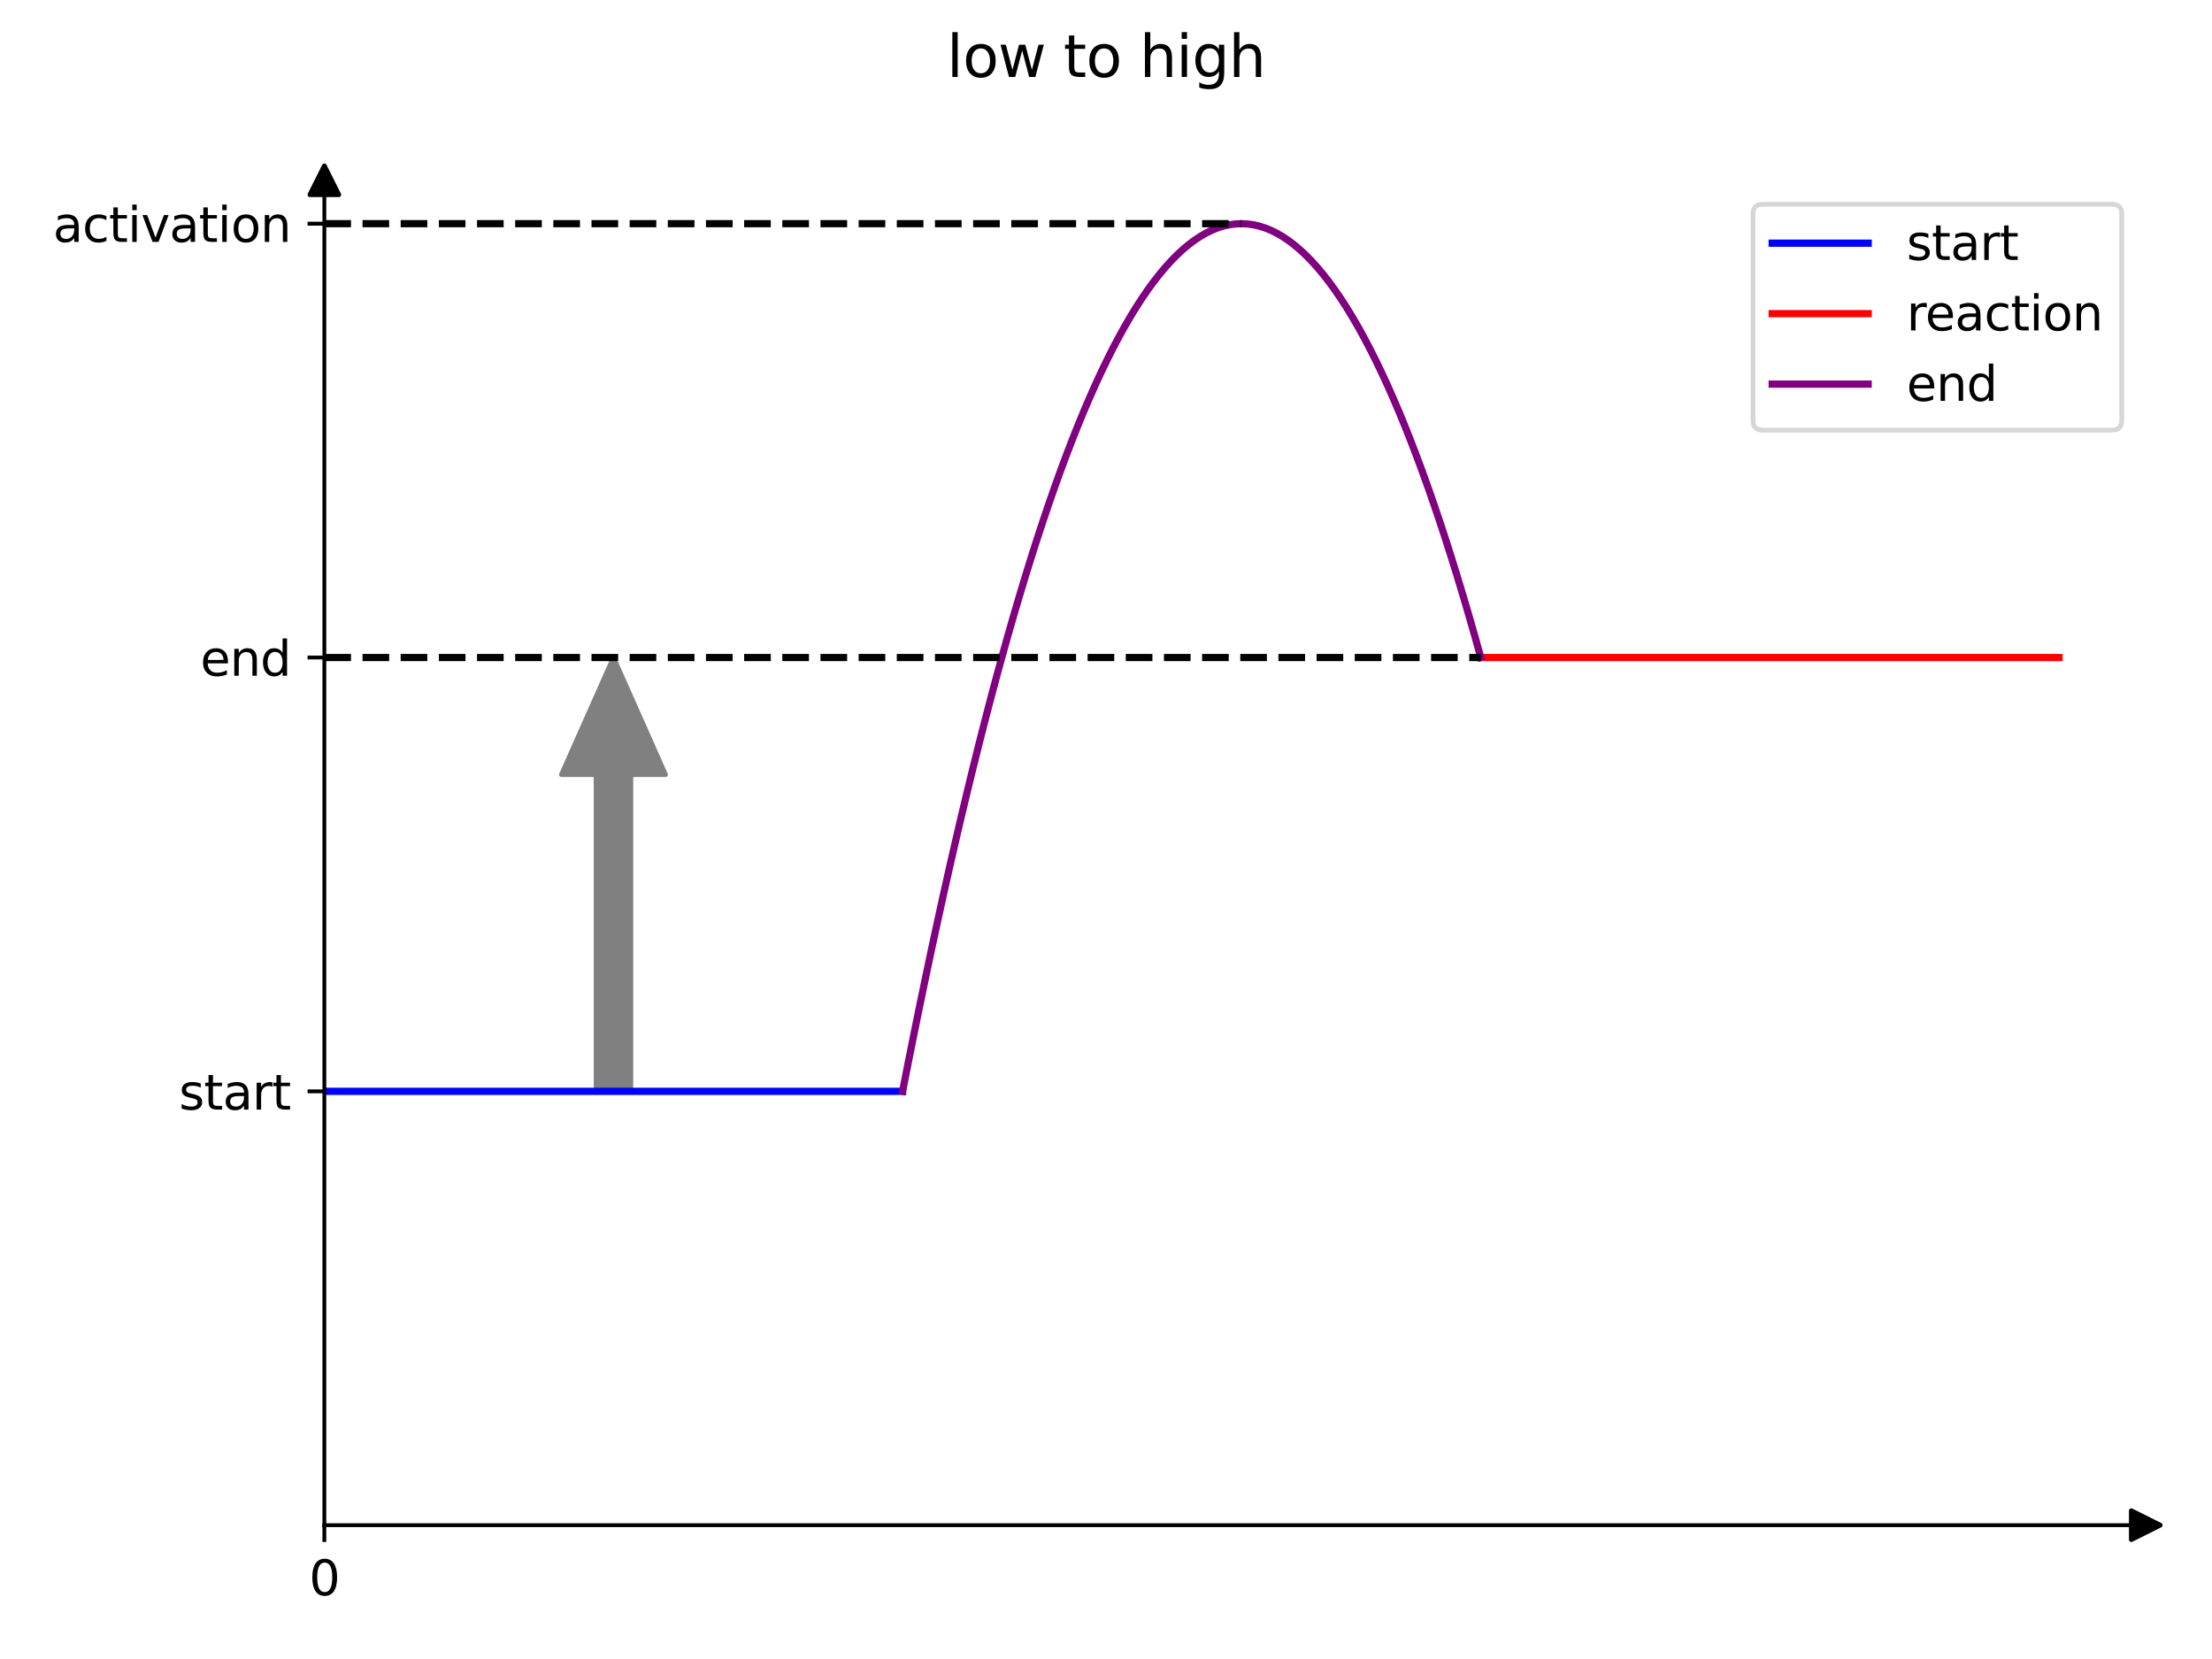 <?xml version="1.0" encoding="utf-8" standalone="no"?>
<!DOCTYPE svg PUBLIC "-//W3C//DTD SVG 1.1//EN"
  "http://www.w3.org/Graphics/SVG/1.1/DTD/svg11.dtd">
<svg xmlns:xlink="http://www.w3.org/1999/xlink" width="460.8pt" height="345.6pt" viewBox="0 0 460.8 345.6" xmlns="http://www.w3.org/2000/svg" version="1.1">
 <defs>
  <style type="text/css">*{stroke-linejoin: round; stroke-linecap: butt}</style>
 </defs>
 <g id="figure_1">
  <g id="patch_1">
   <path d="M 0 345.6 
L 460.8 345.6 
L 460.8 0 
L 0 0 
z
" style="fill: #ffffff"/>
  </g>
  <g id="axes_1">
   <g id="patch_2">
    <path d="M 67.57 317.72 
L 447 317.72 
L 447 37.56 
L 67.57 37.56 
z
" style="fill: #ffffff"/>
   </g>
   <g id="patch_3">
    <path d="M 127.797 136.972 
L 138.638 161.373 
L 131.411 161.373 
L 131.411 227.346 
L 124.183 227.346 
L 124.183 161.373 
L 116.956 161.373 
z
" clip-path="url(#p45e2ec117b)" style="fill: #808080; stroke: #808080; stroke-linejoin: miter"/>
   </g>
   <g id="matplotlib.axis_1">
    <g id="xtick_1">
     <g id="line2d_1">
      <defs>
       <path id="m92cc76b1ce" d="M 0 0 
L 0 3.5 
" style="stroke: #000000; stroke-width: 0.8"/>
      </defs>
      <g>
       <use xlink:href="#m92cc76b1ce" x="67.57" y="317.72" style="stroke: #000000; stroke-width: 0.8"/>
      </g>
     </g>
     <g id="text_1">
      <!-- 0 -->
      <g transform="translate(64.389 332.318) scale(0.1 -0.1)">
       <defs>
        <path id="DejaVuSans-30" d="M 2034 4250 
Q 1547 4250 1301 3770 
Q 1056 3291 1056 2328 
Q 1056 1369 1301 889 
Q 1547 409 2034 409 
Q 2525 409 2770 889 
Q 3016 1369 3016 2328 
Q 3016 3291 2770 3770 
Q 2525 4250 2034 4250 
z
M 2034 4750 
Q 2819 4750 3233 4129 
Q 3647 3509 3647 2328 
Q 3647 1150 3233 529 
Q 2819 -91 2034 -91 
Q 1250 -91 836 529 
Q 422 1150 422 2328 
Q 422 3509 836 4129 
Q 1250 4750 2034 4750 
z
" transform="scale(0.016)"/>
       </defs>
       <use xlink:href="#DejaVuSans-30"/>
      </g>
     </g>
    </g>
   </g>
   <g id="matplotlib.axis_2">
    <g id="ytick_1">
     <g id="line2d_2">
      <defs>
       <path id="m7d27bfed4f" d="M 0 0 
L -3.5 0 
" style="stroke: #000000; stroke-width: 0.8"/>
      </defs>
      <g>
       <use xlink:href="#m7d27bfed4f" x="67.57" y="227.346" style="stroke: #000000; stroke-width: 0.8"/>
      </g>
     </g>
     <g id="text_2">
      <!-- start -->
      <g transform="translate(37.281 231.145) scale(0.1 -0.1)">
       <defs>
        <path id="DejaVuSans-73" d="M 2834 3397 
L 2834 2853 
Q 2591 2978 2328 3040 
Q 2066 3103 1784 3103 
Q 1356 3103 1142 2972 
Q 928 2841 928 2578 
Q 928 2378 1081 2264 
Q 1234 2150 1697 2047 
L 1894 2003 
Q 2506 1872 2764 1633 
Q 3022 1394 3022 966 
Q 3022 478 2636 193 
Q 2250 -91 1575 -91 
Q 1294 -91 989 -36 
Q 684 19 347 128 
L 347 722 
Q 666 556 975 473 
Q 1284 391 1588 391 
Q 1994 391 2212 530 
Q 2431 669 2431 922 
Q 2431 1156 2273 1281 
Q 2116 1406 1581 1522 
L 1381 1569 
Q 847 1681 609 1914 
Q 372 2147 372 2553 
Q 372 3047 722 3315 
Q 1072 3584 1716 3584 
Q 2034 3584 2315 3537 
Q 2597 3491 2834 3397 
z
" transform="scale(0.016)"/>
        <path id="DejaVuSans-74" d="M 1172 4494 
L 1172 3500 
L 2356 3500 
L 2356 3053 
L 1172 3053 
L 1172 1153 
Q 1172 725 1289 603 
Q 1406 481 1766 481 
L 2356 481 
L 2356 0 
L 1766 0 
Q 1100 0 847 248 
Q 594 497 594 1153 
L 594 3053 
L 172 3053 
L 172 3500 
L 594 3500 
L 594 4494 
L 1172 4494 
z
" transform="scale(0.016)"/>
        <path id="DejaVuSans-61" d="M 2194 1759 
Q 1497 1759 1228 1600 
Q 959 1441 959 1056 
Q 959 750 1161 570 
Q 1363 391 1709 391 
Q 2188 391 2477 730 
Q 2766 1069 2766 1631 
L 2766 1759 
L 2194 1759 
z
M 3341 1997 
L 3341 0 
L 2766 0 
L 2766 531 
Q 2569 213 2275 61 
Q 1981 -91 1556 -91 
Q 1019 -91 701 211 
Q 384 513 384 1019 
Q 384 1609 779 1909 
Q 1175 2209 1959 2209 
L 2766 2209 
L 2766 2266 
Q 2766 2663 2505 2880 
Q 2244 3097 1772 3097 
Q 1472 3097 1187 3025 
Q 903 2953 641 2809 
L 641 3341 
Q 956 3463 1253 3523 
Q 1550 3584 1831 3584 
Q 2591 3584 2966 3190 
Q 3341 2797 3341 1997 
z
" transform="scale(0.016)"/>
        <path id="DejaVuSans-72" d="M 2631 2963 
Q 2534 3019 2420 3045 
Q 2306 3072 2169 3072 
Q 1681 3072 1420 2755 
Q 1159 2438 1159 1844 
L 1159 0 
L 581 0 
L 581 3500 
L 1159 3500 
L 1159 2956 
Q 1341 3275 1631 3429 
Q 1922 3584 2338 3584 
Q 2397 3584 2469 3576 
Q 2541 3569 2628 3553 
L 2631 2963 
z
" transform="scale(0.016)"/>
       </defs>
       <use xlink:href="#DejaVuSans-73"/>
       <use xlink:href="#DejaVuSans-74" x="52.1"/>
       <use xlink:href="#DejaVuSans-61" x="91.309"/>
       <use xlink:href="#DejaVuSans-72" x="152.588"/>
       <use xlink:href="#DejaVuSans-74" x="193.701"/>
      </g>
     </g>
    </g>
    <g id="ytick_2">
     <g id="line2d_3">
      <g>
       <use xlink:href="#m7d27bfed4f" x="67.57" y="46.597" style="stroke: #000000; stroke-width: 0.8"/>
      </g>
     </g>
     <g id="text_3">
      <!-- activation -->
      <g transform="translate(11.043 50.397) scale(0.1 -0.1)">
       <defs>
        <path id="DejaVuSans-63" d="M 3122 3366 
L 3122 2828 
Q 2878 2963 2633 3030 
Q 2388 3097 2138 3097 
Q 1578 3097 1268 2742 
Q 959 2388 959 1747 
Q 959 1106 1268 751 
Q 1578 397 2138 397 
Q 2388 397 2633 464 
Q 2878 531 3122 666 
L 3122 134 
Q 2881 22 2623 -34 
Q 2366 -91 2075 -91 
Q 1284 -91 818 406 
Q 353 903 353 1747 
Q 353 2603 823 3093 
Q 1294 3584 2113 3584 
Q 2378 3584 2631 3529 
Q 2884 3475 3122 3366 
z
" transform="scale(0.016)"/>
        <path id="DejaVuSans-69" d="M 603 3500 
L 1178 3500 
L 1178 0 
L 603 0 
L 603 3500 
z
M 603 4863 
L 1178 4863 
L 1178 4134 
L 603 4134 
L 603 4863 
z
" transform="scale(0.016)"/>
        <path id="DejaVuSans-76" d="M 191 3500 
L 800 3500 
L 1894 563 
L 2988 3500 
L 3597 3500 
L 2284 0 
L 1503 0 
L 191 3500 
z
" transform="scale(0.016)"/>
        <path id="DejaVuSans-6f" d="M 1959 3097 
Q 1497 3097 1228 2736 
Q 959 2375 959 1747 
Q 959 1119 1226 758 
Q 1494 397 1959 397 
Q 2419 397 2687 759 
Q 2956 1122 2956 1747 
Q 2956 2369 2687 2733 
Q 2419 3097 1959 3097 
z
M 1959 3584 
Q 2709 3584 3137 3096 
Q 3566 2609 3566 1747 
Q 3566 888 3137 398 
Q 2709 -91 1959 -91 
Q 1206 -91 779 398 
Q 353 888 353 1747 
Q 353 2609 779 3096 
Q 1206 3584 1959 3584 
z
" transform="scale(0.016)"/>
        <path id="DejaVuSans-6e" d="M 3513 2113 
L 3513 0 
L 2938 0 
L 2938 2094 
Q 2938 2591 2744 2837 
Q 2550 3084 2163 3084 
Q 1697 3084 1428 2787 
Q 1159 2491 1159 1978 
L 1159 0 
L 581 0 
L 581 3500 
L 1159 3500 
L 1159 2956 
Q 1366 3272 1645 3428 
Q 1925 3584 2291 3584 
Q 2894 3584 3203 3211 
Q 3513 2838 3513 2113 
z
" transform="scale(0.016)"/>
       </defs>
       <use xlink:href="#DejaVuSans-61"/>
       <use xlink:href="#DejaVuSans-63" x="61.279"/>
       <use xlink:href="#DejaVuSans-74" x="116.26"/>
       <use xlink:href="#DejaVuSans-69" x="155.469"/>
       <use xlink:href="#DejaVuSans-76" x="183.252"/>
       <use xlink:href="#DejaVuSans-61" x="242.432"/>
       <use xlink:href="#DejaVuSans-74" x="303.711"/>
       <use xlink:href="#DejaVuSans-69" x="342.92"/>
       <use xlink:href="#DejaVuSans-6f" x="370.703"/>
       <use xlink:href="#DejaVuSans-6e" x="431.885"/>
      </g>
     </g>
    </g>
    <g id="ytick_3">
     <g id="line2d_4">
      <g>
       <use xlink:href="#m7d27bfed4f" x="67.57" y="136.972" style="stroke: #000000; stroke-width: 0.8"/>
      </g>
     </g>
     <g id="text_4">
      <!-- end -->
      <g transform="translate(41.731 140.771) scale(0.1 -0.1)">
       <defs>
        <path id="DejaVuSans-65" d="M 3597 1894 
L 3597 1613 
L 953 1613 
Q 991 1019 1311 708 
Q 1631 397 2203 397 
Q 2534 397 2845 478 
Q 3156 559 3463 722 
L 3463 178 
Q 3153 47 2828 -22 
Q 2503 -91 2169 -91 
Q 1331 -91 842 396 
Q 353 884 353 1716 
Q 353 2575 817 3079 
Q 1281 3584 2069 3584 
Q 2775 3584 3186 3129 
Q 3597 2675 3597 1894 
z
M 3022 2063 
Q 3016 2534 2758 2815 
Q 2500 3097 2075 3097 
Q 1594 3097 1305 2825 
Q 1016 2553 972 2059 
L 3022 2063 
z
" transform="scale(0.016)"/>
        <path id="DejaVuSans-64" d="M 2906 2969 
L 2906 4863 
L 3481 4863 
L 3481 0 
L 2906 0 
L 2906 525 
Q 2725 213 2448 61 
Q 2172 -91 1784 -91 
Q 1150 -91 751 415 
Q 353 922 353 1747 
Q 353 2572 751 3078 
Q 1150 3584 1784 3584 
Q 2172 3584 2448 3432 
Q 2725 3281 2906 2969 
z
M 947 1747 
Q 947 1113 1208 752 
Q 1469 391 1925 391 
Q 2381 391 2643 752 
Q 2906 1113 2906 1747 
Q 2906 2381 2643 2742 
Q 2381 3103 1925 3103 
Q 1469 3103 1208 2742 
Q 947 2381 947 1747 
z
" transform="scale(0.016)"/>
       </defs>
       <use xlink:href="#DejaVuSans-65"/>
       <use xlink:href="#DejaVuSans-6e" x="61.523"/>
       <use xlink:href="#DejaVuSans-64" x="124.902"/>
      </g>
     </g>
    </g>
   </g>
   <g id="line2d_5">
    <path d="M 67.57 227.346 
L 68.787 227.346 
L 70.003 227.346 
L 71.22 227.346 
L 72.437 227.346 
L 73.654 227.346 
L 74.87 227.346 
L 76.087 227.346 
L 77.304 227.346 
L 78.52 227.346 
L 79.737 227.346 
L 80.954 227.346 
L 82.17 227.346 
L 83.387 227.346 
L 84.604 227.346 
L 85.821 227.346 
L 87.037 227.346 
L 88.254 227.346 
L 89.471 227.346 
L 90.687 227.346 
L 91.904 227.346 
L 93.121 227.346 
L 94.338 227.346 
L 95.554 227.346 
L 96.771 227.346 
L 97.988 227.346 
L 99.204 227.346 
L 100.421 227.346 
L 101.638 227.346 
L 102.854 227.346 
L 104.071 227.346 
L 105.288 227.346 
L 106.505 227.346 
L 107.721 227.346 
L 108.938 227.346 
L 110.155 227.346 
L 111.371 227.346 
L 112.588 227.346 
L 113.805 227.346 
L 115.022 227.346 
L 116.238 227.346 
L 117.455 227.346 
L 118.672 227.346 
L 119.888 227.346 
L 121.105 227.346 
L 122.322 227.346 
L 123.539 227.346 
L 124.755 227.346 
L 125.972 227.346 
L 127.189 227.346 
L 128.405 227.346 
L 129.622 227.346 
L 130.839 227.346 
L 132.055 227.346 
L 133.272 227.346 
L 134.489 227.346 
L 135.706 227.346 
L 136.922 227.346 
L 138.139 227.346 
L 139.356 227.346 
L 140.572 227.346 
L 141.789 227.346 
L 143.006 227.346 
L 144.223 227.346 
L 145.439 227.346 
L 146.656 227.346 
L 147.873 227.346 
L 149.089 227.346 
L 150.306 227.346 
L 151.523 227.346 
L 152.739 227.346 
L 153.956 227.346 
L 155.173 227.346 
L 156.39 227.346 
L 157.606 227.346 
L 158.823 227.346 
L 160.04 227.346 
L 161.256 227.346 
L 162.473 227.346 
L 163.69 227.346 
L 164.907 227.346 
L 166.123 227.346 
L 167.34 227.346 
L 168.557 227.346 
L 169.773 227.346 
L 170.99 227.346 
L 172.207 227.346 
L 173.423 227.346 
L 174.64 227.346 
L 175.857 227.346 
L 177.074 227.346 
L 178.29 227.346 
L 179.507 227.346 
L 180.724 227.346 
L 181.94 227.346 
L 183.157 227.346 
L 184.374 227.346 
L 185.591 227.346 
L 186.807 227.346 
L 188.024 227.346 
" clip-path="url(#p45e2ec117b)" style="fill: none; stroke: #0000ff; stroke-width: 1.5; stroke-linecap: square"/>
   </g>
   <g id="line2d_6">
    <path d="M 308.478 136.972 
L 309.695 136.972 
L 310.911 136.972 
L 312.128 136.972 
L 313.345 136.972 
L 314.561 136.972 
L 315.778 136.972 
L 316.995 136.972 
L 318.212 136.972 
L 319.428 136.972 
L 320.645 136.972 
L 321.862 136.972 
L 323.078 136.972 
L 324.295 136.972 
L 325.512 136.972 
L 326.729 136.972 
L 327.945 136.972 
L 329.162 136.972 
L 330.379 136.972 
L 331.595 136.972 
L 332.812 136.972 
L 334.029 136.972 
L 335.245 136.972 
L 336.462 136.972 
L 337.679 136.972 
L 338.896 136.972 
L 340.112 136.972 
L 341.329 136.972 
L 342.546 136.972 
L 343.762 136.972 
L 344.979 136.972 
L 346.196 136.972 
L 347.413 136.972 
L 348.629 136.972 
L 349.846 136.972 
L 351.063 136.972 
L 352.279 136.972 
L 353.496 136.972 
L 354.713 136.972 
L 355.93 136.972 
L 357.146 136.972 
L 358.363 136.972 
L 359.58 136.972 
L 360.796 136.972 
L 362.013 136.972 
L 363.23 136.972 
L 364.446 136.972 
L 365.663 136.972 
L 366.88 136.972 
L 368.097 136.972 
L 369.313 136.972 
L 370.53 136.972 
L 371.747 136.972 
L 372.963 136.972 
L 374.18 136.972 
L 375.397 136.972 
L 376.614 136.972 
L 377.83 136.972 
L 379.047 136.972 
L 380.264 136.972 
L 381.48 136.972 
L 382.697 136.972 
L 383.914 136.972 
L 385.13 136.972 
L 386.347 136.972 
L 387.564 136.972 
L 388.781 136.972 
L 389.997 136.972 
L 391.214 136.972 
L 392.431 136.972 
L 393.647 136.972 
L 394.864 136.972 
L 396.081 136.972 
L 397.298 136.972 
L 398.514 136.972 
L 399.731 136.972 
L 400.948 136.972 
L 402.164 136.972 
L 403.381 136.972 
L 404.598 136.972 
L 405.814 136.972 
L 407.031 136.972 
L 408.248 136.972 
L 409.465 136.972 
L 410.681 136.972 
L 411.898 136.972 
L 413.115 136.972 
L 414.331 136.972 
L 415.548 136.972 
L 416.765 136.972 
L 417.982 136.972 
L 419.198 136.972 
L 420.415 136.972 
L 421.632 136.972 
L 422.848 136.972 
L 424.065 136.972 
L 425.282 136.972 
L 426.498 136.972 
L 427.715 136.972 
L 428.932 136.972 
" clip-path="url(#p45e2ec117b)" style="fill: none; stroke: #ff0000; stroke-width: 1.5; stroke-linecap: square"/>
   </g>
   <g id="line2d_7">
    <path d="M 188.024 227.346 
L 189.241 221.166 
L 190.457 215.094 
L 191.674 209.129 
L 192.891 203.272 
L 194.108 197.522 
L 195.324 191.88 
L 196.541 186.345 
L 197.758 180.918 
L 198.974 175.598 
L 200.191 170.385 
L 201.408 165.281 
L 202.624 160.283 
L 203.841 155.393 
L 205.058 150.611 
L 206.275 145.936 
L 207.491 141.369 
L 208.708 136.909 
L 209.925 132.556 
L 211.141 128.311 
L 212.358 124.174 
L 213.575 120.144 
L 214.792 116.221 
L 216.008 112.406 
L 217.225 108.699 
L 218.442 105.099 
L 219.658 101.606 
L 220.875 98.221 
L 222.092 94.943 
L 223.308 91.773 
L 224.525 88.711 
L 225.742 85.756 
L 226.959 82.908 
L 228.175 80.168 
L 229.392 77.535 
L 230.609 75.01 
L 231.825 72.592 
L 233.042 70.282 
L 234.259 68.079 
L 235.476 65.984 
L 236.692 63.996 
L 237.909 62.116 
L 239.126 60.343 
L 240.342 58.678 
L 241.559 57.12 
L 242.776 55.67 
L 243.992 54.327 
L 245.209 53.092 
L 246.426 51.964 
L 247.643 50.944 
L 248.859 50.031 
L 250.076 49.225 
L 251.293 48.528 
L 252.509 47.937 
L 253.726 47.454 
L 254.943 47.079 
L 256.16 46.811 
L 257.376 46.65 
L 258.593 46.597 
L 259.81 46.652 
L 261.026 46.814 
L 262.243 47.083 
L 263.46 47.46 
L 264.676 47.945 
L 265.893 48.537 
L 267.11 49.236 
L 268.327 50.043 
L 269.543 50.958 
L 270.76 51.979 
L 271.977 53.109 
L 273.193 54.346 
L 274.41 55.69 
L 275.627 57.142 
L 276.844 58.701 
L 278.06 60.368 
L 279.277 62.142 
L 280.494 64.024 
L 281.71 66.013 
L 282.927 68.11 
L 284.144 70.314 
L 285.361 72.626 
L 286.577 75.045 
L 287.794 77.572 
L 289.011 80.206 
L 290.227 82.948 
L 291.444 85.797 
L 292.661 88.754 
L 293.877 91.818 
L 295.094 94.99 
L 296.311 98.269 
L 297.528 101.655 
L 298.744 105.149 
L 299.961 108.751 
L 301.178 112.46 
L 302.394 116.277 
L 303.611 120.201 
L 304.828 124.232 
L 306.045 128.371 
L 307.261 132.618 
L 308.478 136.972 
" clip-path="url(#p45e2ec117b)" style="fill: none; stroke: #800080; stroke-width: 1.5; stroke-linecap: square"/>
   </g>
   <g id="LineCollection_1">
    <path d="M 67.57 46.597 
L 258.584 46.597 
" clip-path="url(#p45e2ec117b)" style="fill: none; stroke-dasharray: 5.55,2.4; stroke-dashoffset: 0; stroke: #000000; stroke-width: 1.5"/>
    <path d="M 67.57 136.972 
L 308.478 136.972 
" clip-path="url(#p45e2ec117b)" style="fill: none; stroke-dasharray: 5.55,2.4; stroke-dashoffset: 0; stroke: #000000; stroke-width: 1.5"/>
   </g>
   <g id="line2d_8">
    <defs>
     <path id="m3a7256b890" d="M 3 0 
L -3 -3 
L -3 3 
z
" style="stroke: #000000; stroke-linejoin: miter"/>
    </defs>
    <g>
     <use xlink:href="#m3a7256b890" x="447" y="317.72" style="stroke: #000000; stroke-linejoin: miter"/>
    </g>
   </g>
   <g id="line2d_9">
    <defs>
     <path id="m6f63c9ba50" d="M 0 -3 
L -3 3 
L 3 3 
z
" style="stroke: #000000; stroke-linejoin: miter"/>
    </defs>
    <g>
     <use xlink:href="#m6f63c9ba50" x="67.57" y="37.56" style="stroke: #000000; stroke-linejoin: miter"/>
    </g>
   </g>
   <g id="patch_4">
    <path d="M 67.57 317.72 
L 67.57 37.56 
" style="fill: none; stroke: #000000; stroke-width: 0.8; stroke-linejoin: miter; stroke-linecap: square"/>
   </g>
   <g id="patch_5">
    <path d="M 447 317.72 
L 447 37.56 
" style="fill: none"/>
   </g>
   <g id="patch_6">
    <path d="M 67.57 317.72 
L 447 317.72 
" style="fill: none; stroke: #000000; stroke-width: 0.8; stroke-linejoin: miter; stroke-linecap: square"/>
   </g>
   <g id="patch_7">
    <path d="M 67.57 37.56 
L 447 37.56 
" style="fill: none"/>
   </g>
   <g id="legend_1">
    <g id="patch_8">
     <path d="M 367.18 89.594 
L 440 89.594 
Q 442 89.594 442 87.594 
L 442 44.56 
Q 442 42.56 440 42.56 
L 367.18 42.56 
Q 365.18 42.56 365.18 44.56 
L 365.18 87.594 
Q 365.18 89.594 367.18 89.594 
z
" style="fill: #ffffff; opacity: 0.8; stroke: #cccccc; stroke-linejoin: miter"/>
    </g>
    <g id="line2d_10">
     <path d="M 369.18 50.658 
L 379.18 50.658 
L 389.18 50.658 
" style="fill: none; stroke: #0000ff; stroke-width: 1.5; stroke-linecap: square"/>
    </g>
    <g id="text_5">
     <!-- start -->
     <g transform="translate(397.18 54.158) scale(0.1 -0.1)">
      <use xlink:href="#DejaVuSans-73"/>
      <use xlink:href="#DejaVuSans-74" x="52.1"/>
      <use xlink:href="#DejaVuSans-61" x="91.309"/>
      <use xlink:href="#DejaVuSans-72" x="152.588"/>
      <use xlink:href="#DejaVuSans-74" x="193.701"/>
     </g>
    </g>
    <g id="line2d_11">
     <path d="M 369.18 65.337 
L 379.18 65.337 
L 389.18 65.337 
" style="fill: none; stroke: #ff0000; stroke-width: 1.5; stroke-linecap: square"/>
    </g>
    <g id="text_6">
     <!-- reaction -->
     <g transform="translate(397.18 68.837) scale(0.1 -0.1)">
      <use xlink:href="#DejaVuSans-72"/>
      <use xlink:href="#DejaVuSans-65" x="38.863"/>
      <use xlink:href="#DejaVuSans-61" x="100.387"/>
      <use xlink:href="#DejaVuSans-63" x="161.666"/>
      <use xlink:href="#DejaVuSans-74" x="216.646"/>
      <use xlink:href="#DejaVuSans-69" x="255.855"/>
      <use xlink:href="#DejaVuSans-6f" x="283.639"/>
      <use xlink:href="#DejaVuSans-6e" x="344.82"/>
     </g>
    </g>
    <g id="line2d_12">
     <path d="M 369.18 80.015 
L 379.18 80.015 
L 389.18 80.015 
" style="fill: none; stroke: #800080; stroke-width: 1.5; stroke-linecap: square"/>
    </g>
    <g id="text_7">
     <!-- end -->
     <g transform="translate(397.18 83.515) scale(0.1 -0.1)">
      <use xlink:href="#DejaVuSans-65"/>
      <use xlink:href="#DejaVuSans-6e" x="61.523"/>
      <use xlink:href="#DejaVuSans-64" x="124.902"/>
     </g>
    </g>
   </g>
  </g>
  <g id="text_8">
   <!-- low to high -->
   <g transform="translate(197.237 16.03) scale(0.12 -0.12)">
    <defs>
     <path id="DejaVuSans-6c" d="M 603 4863 
L 1178 4863 
L 1178 0 
L 603 0 
L 603 4863 
z
" transform="scale(0.016)"/>
     <path id="DejaVuSans-77" d="M 269 3500 
L 844 3500 
L 1563 769 
L 2278 3500 
L 2956 3500 
L 3675 769 
L 4391 3500 
L 4966 3500 
L 4050 0 
L 3372 0 
L 2619 2869 
L 1863 0 
L 1184 0 
L 269 3500 
z
" transform="scale(0.016)"/>
     <path id="DejaVuSans-20" transform="scale(0.016)"/>
     <path id="DejaVuSans-68" d="M 3513 2113 
L 3513 0 
L 2938 0 
L 2938 2094 
Q 2938 2591 2744 2837 
Q 2550 3084 2163 3084 
Q 1697 3084 1428 2787 
Q 1159 2491 1159 1978 
L 1159 0 
L 581 0 
L 581 4863 
L 1159 4863 
L 1159 2956 
Q 1366 3272 1645 3428 
Q 1925 3584 2291 3584 
Q 2894 3584 3203 3211 
Q 3513 2838 3513 2113 
z
" transform="scale(0.016)"/>
     <path id="DejaVuSans-67" d="M 2906 1791 
Q 2906 2416 2648 2759 
Q 2391 3103 1925 3103 
Q 1463 3103 1205 2759 
Q 947 2416 947 1791 
Q 947 1169 1205 825 
Q 1463 481 1925 481 
Q 2391 481 2648 825 
Q 2906 1169 2906 1791 
z
M 3481 434 
Q 3481 -459 3084 -895 
Q 2688 -1331 1869 -1331 
Q 1566 -1331 1297 -1286 
Q 1028 -1241 775 -1147 
L 775 -588 
Q 1028 -725 1275 -790 
Q 1522 -856 1778 -856 
Q 2344 -856 2625 -561 
Q 2906 -266 2906 331 
L 2906 616 
Q 2728 306 2450 153 
Q 2172 0 1784 0 
Q 1141 0 747 490 
Q 353 981 353 1791 
Q 353 2603 747 3093 
Q 1141 3584 1784 3584 
Q 2172 3584 2450 3431 
Q 2728 3278 2906 2969 
L 2906 3500 
L 3481 3500 
L 3481 434 
z
" transform="scale(0.016)"/>
    </defs>
    <use xlink:href="#DejaVuSans-6c"/>
    <use xlink:href="#DejaVuSans-6f" x="27.783"/>
    <use xlink:href="#DejaVuSans-77" x="88.965"/>
    <use xlink:href="#DejaVuSans-20" x="170.752"/>
    <use xlink:href="#DejaVuSans-74" x="202.539"/>
    <use xlink:href="#DejaVuSans-6f" x="241.748"/>
    <use xlink:href="#DejaVuSans-20" x="302.93"/>
    <use xlink:href="#DejaVuSans-68" x="334.717"/>
    <use xlink:href="#DejaVuSans-69" x="398.096"/>
    <use xlink:href="#DejaVuSans-67" x="425.879"/>
    <use xlink:href="#DejaVuSans-68" x="489.355"/>
   </g>
  </g>
 </g>
 <defs>
  <clipPath id="p45e2ec117b">
   <rect x="67.57" y="37.56" width="379.43" height="280.16"/>
  </clipPath>
 </defs>
</svg>
